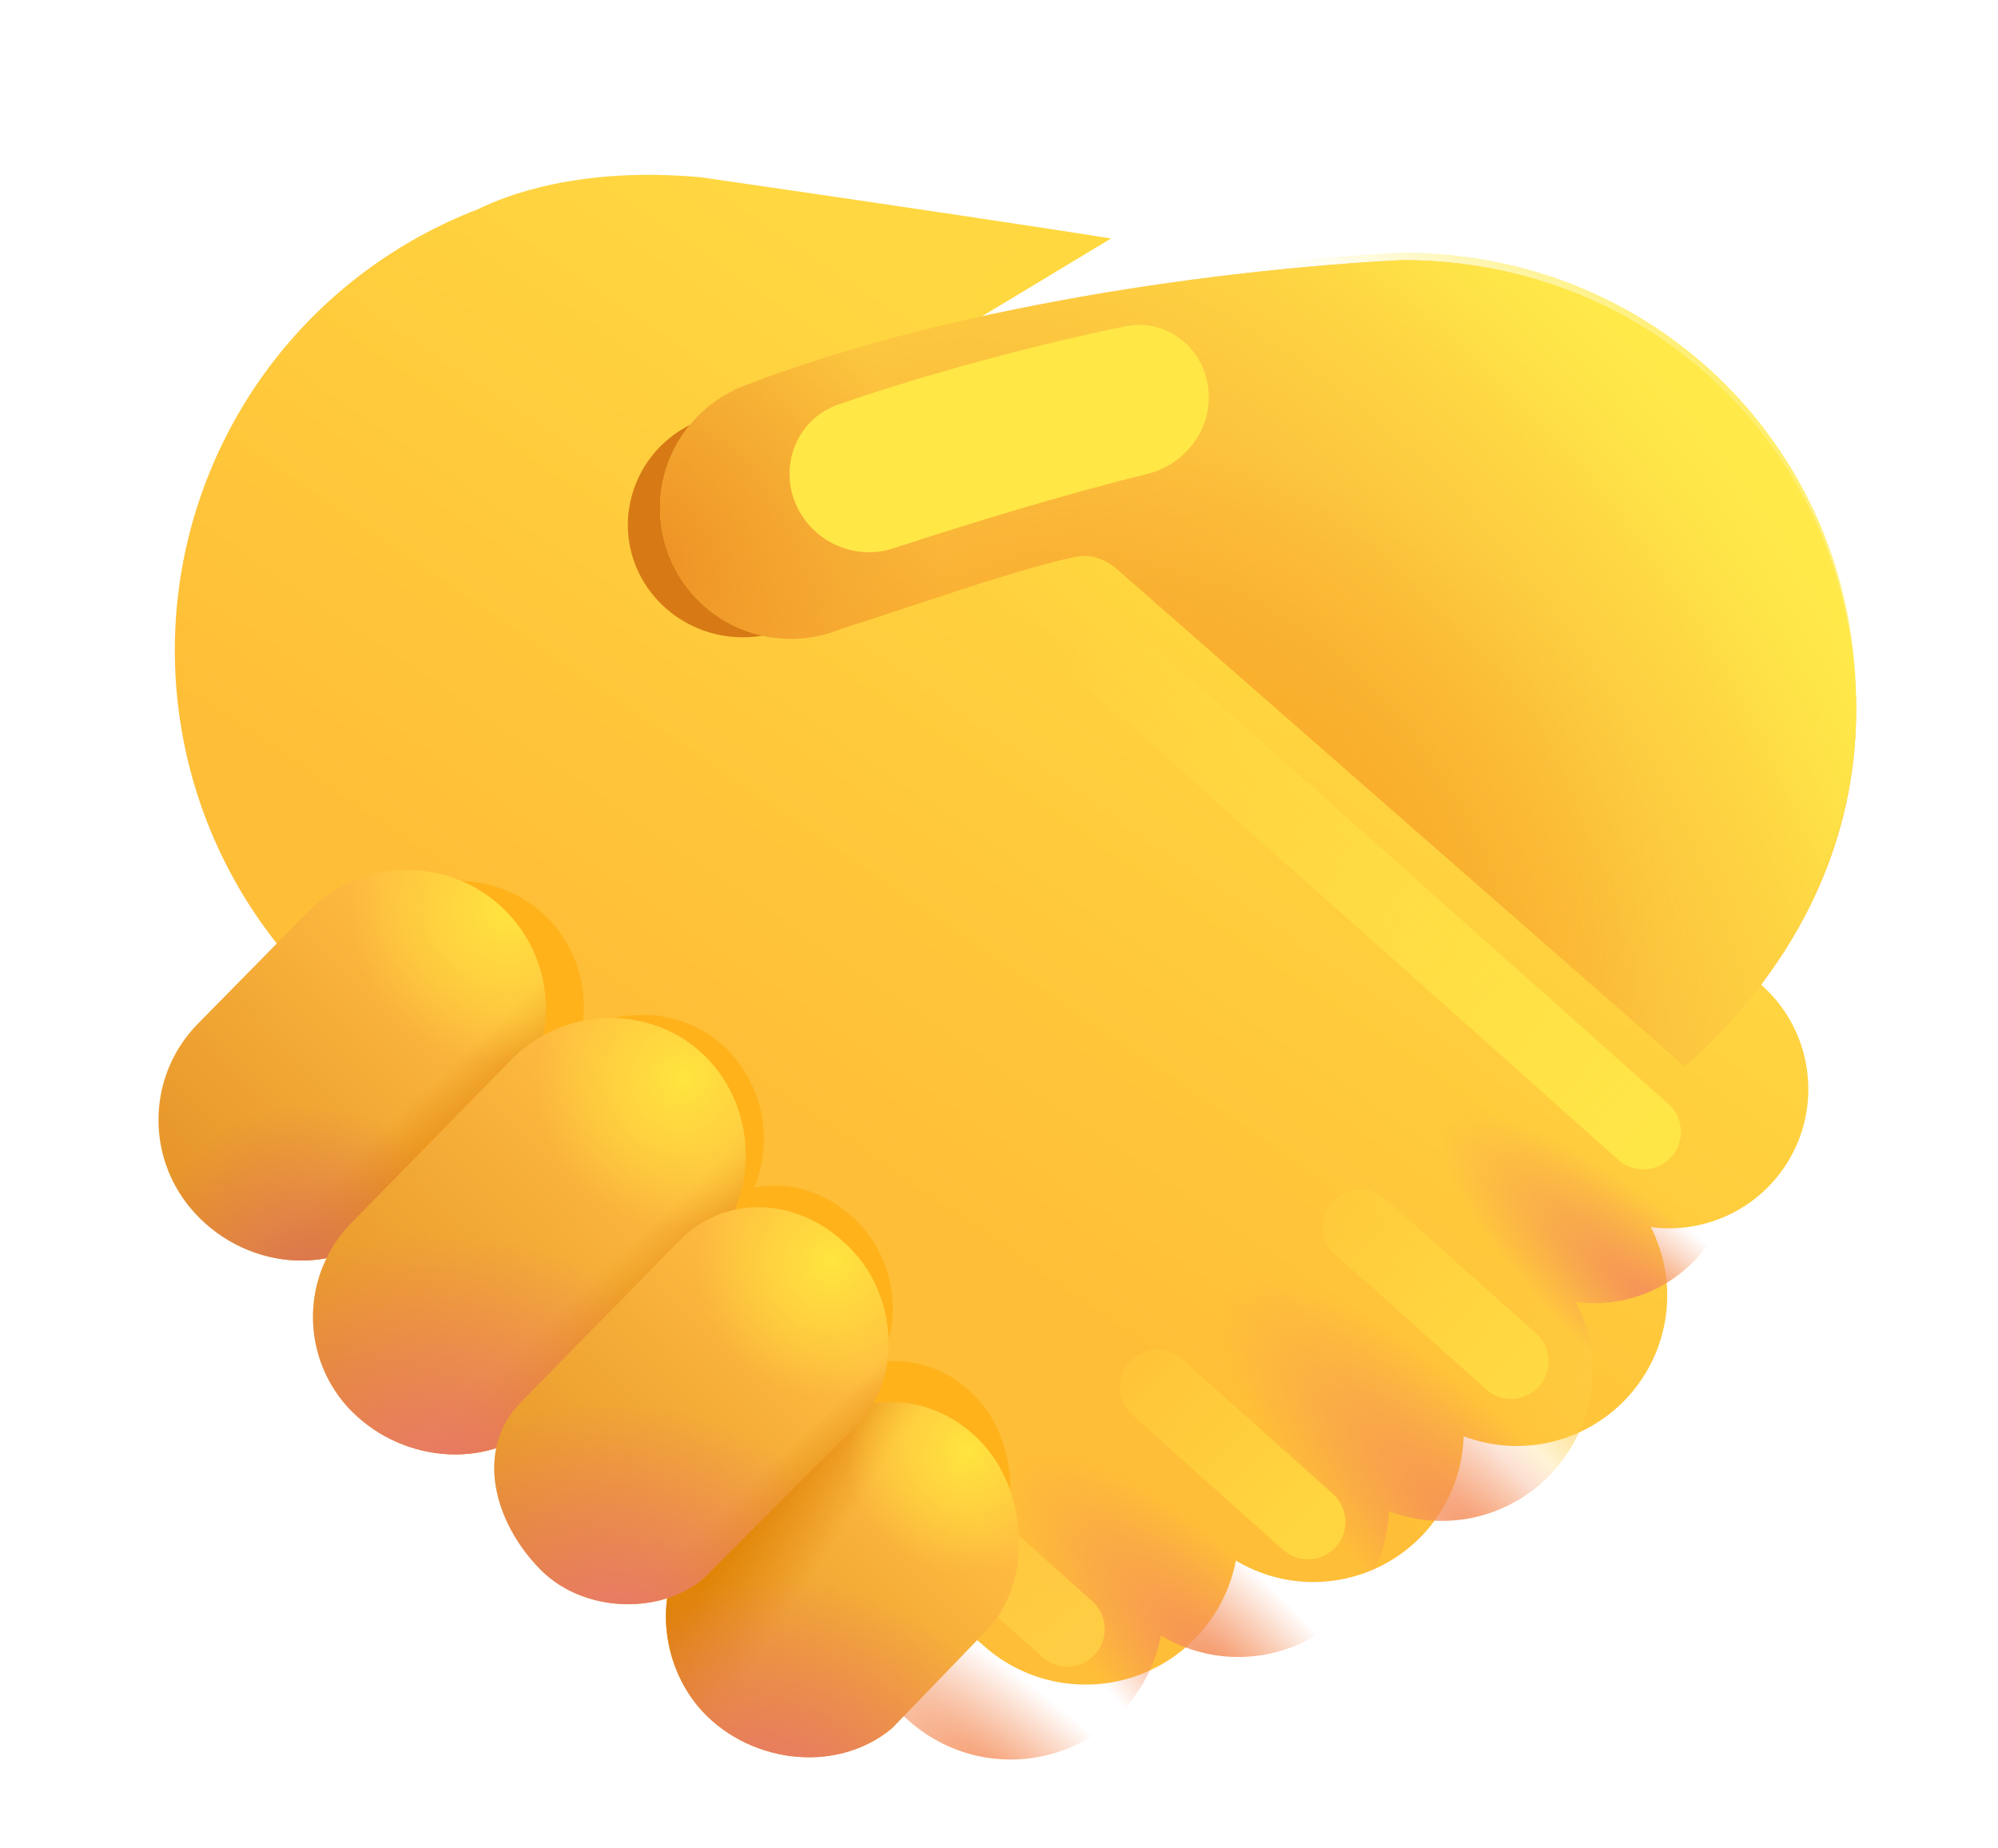 <svg width="40" height="37" viewBox="0 0 40 37" fill="none" xmlns="http://www.w3.org/2000/svg">
<g filter="url(#filter0_d_48_751)">
<path d="M8.066 5.689C8.631 5.411 10.116 4.827 12.54 5.049C16.579 5.634 19.675 6.102 20.742 6.274L18.146 7.839C18.755 8.449 19.278 9.139 19.7 9.889L20.181 9.337L33.752 21.206C34.202 21.6 34.514 22.128 34.64 22.713C34.766 23.298 34.701 23.908 34.454 24.453C34.206 24.997 33.791 25.448 33.267 25.738C32.744 26.028 32.142 26.142 31.549 26.063C31.825 26.605 31.931 27.217 31.853 27.82C31.774 28.422 31.515 28.988 31.11 29.44C30.705 29.893 30.172 30.213 29.582 30.358C28.992 30.503 28.371 30.465 27.802 30.251C27.786 30.775 27.633 31.287 27.358 31.734C27.083 32.181 26.695 32.549 26.235 32.8C25.774 33.051 25.255 33.178 24.731 33.168C24.206 33.157 23.693 33.009 23.242 32.739C23.14 33.268 22.9 33.761 22.547 34.167C22.193 34.574 21.739 34.88 21.23 35.055C20.72 35.23 20.174 35.267 19.645 35.164C19.117 35.061 18.625 34.82 18.219 34.466L7.164 24.828C6.808 24.519 6.528 24.132 6.346 23.697C6.164 23.262 6.085 22.791 6.114 22.321C4.691 21.346 3.562 20.002 2.848 18.432C2.135 16.863 1.864 15.128 2.064 13.416C2.265 11.703 2.931 10.078 3.988 8.716C5.046 7.355 6.457 6.308 8.066 5.689Z" fill="url(#paint0_linear_48_751)"/>
<path d="M8.066 5.689C8.631 5.411 10.116 4.827 12.54 5.049C16.579 5.634 19.675 6.102 20.742 6.274L18.146 7.839C18.755 8.449 19.278 9.139 19.7 9.889L20.181 9.337L33.752 21.206C34.202 21.6 34.514 22.128 34.64 22.713C34.766 23.298 34.701 23.908 34.454 24.453C34.206 24.997 33.791 25.448 33.267 25.738C32.744 26.028 32.142 26.142 31.549 26.063C31.825 26.605 31.931 27.217 31.853 27.82C31.774 28.422 31.515 28.988 31.11 29.44C30.705 29.893 30.172 30.213 29.582 30.358C28.992 30.503 28.371 30.465 27.802 30.251C27.786 30.775 27.633 31.287 27.358 31.734C27.083 32.181 26.695 32.549 26.235 32.8C25.774 33.051 25.255 33.178 24.731 33.168C24.206 33.157 23.693 33.009 23.242 32.739C23.14 33.268 22.9 33.761 22.547 34.167C22.193 34.574 21.739 34.88 21.23 35.055C20.72 35.23 20.174 35.267 19.645 35.164C19.117 35.061 18.625 34.82 18.219 34.466L7.164 24.828C6.808 24.519 6.528 24.132 6.346 23.697C6.164 23.262 6.085 22.791 6.114 22.321C4.691 21.346 3.562 20.002 2.848 18.432C2.135 16.863 1.864 15.128 2.064 13.416C2.265 11.703 2.931 10.078 3.988 8.716C5.046 7.355 6.457 6.308 8.066 5.689Z" fill="url(#paint1_radial_48_751)"/>
</g>
<path d="M8.066 5.689C8.631 5.411 10.116 4.827 12.54 5.049C16.579 5.634 19.675 6.102 20.742 6.274L18.146 7.839C18.755 8.449 19.278 9.139 19.7 9.889L20.181 9.337L33.752 21.206C34.202 21.6 34.514 22.128 34.64 22.713C34.766 23.298 34.701 23.908 34.454 24.453C34.206 24.997 33.791 25.448 33.267 25.738C32.744 26.028 32.142 26.142 31.549 26.063C31.825 26.605 31.931 27.217 31.853 27.82C31.774 28.422 31.515 28.988 31.11 29.44C30.705 29.893 30.172 30.213 29.582 30.358C28.992 30.503 28.371 30.465 27.802 30.251C27.786 30.775 27.633 31.287 27.358 31.734C27.083 32.181 26.695 32.549 26.235 32.8C25.774 33.051 25.255 33.178 24.731 33.168C24.206 33.157 23.693 33.009 23.242 32.739C23.14 33.268 22.9 33.761 22.547 34.167C22.193 34.574 21.739 34.88 21.23 35.055C20.72 35.23 20.174 35.267 19.645 35.164C19.117 35.061 18.625 34.82 18.219 34.466L7.164 24.828C6.808 24.519 6.528 24.132 6.346 23.697C6.164 23.262 6.085 22.791 6.114 22.321C4.691 21.346 3.562 20.002 2.848 18.432C2.135 16.863 1.864 15.128 2.064 13.416C2.265 11.703 2.931 10.078 3.988 8.716C5.046 7.355 6.457 6.308 8.066 5.689Z" fill="url(#paint2_radial_48_751)"/>
<path d="M8.066 5.689C8.631 5.411 10.116 4.827 12.54 5.049C16.579 5.634 19.675 6.102 20.742 6.274L18.146 7.839C18.755 8.449 19.278 9.139 19.7 9.889L20.181 9.337L33.752 21.206C34.202 21.6 34.514 22.128 34.64 22.713C34.766 23.298 34.701 23.908 34.454 24.453C34.206 24.997 33.791 25.448 33.267 25.738C32.744 26.028 32.142 26.142 31.549 26.063C31.825 26.605 31.931 27.217 31.853 27.82C31.774 28.422 31.515 28.988 31.11 29.44C30.705 29.893 30.172 30.213 29.582 30.358C28.992 30.503 28.371 30.465 27.802 30.251C27.786 30.775 27.633 31.287 27.358 31.734C27.083 32.181 26.695 32.549 26.235 32.8C25.774 33.051 25.255 33.178 24.731 33.168C24.206 33.157 23.693 33.009 23.242 32.739C23.14 33.268 22.9 33.761 22.547 34.167C22.193 34.574 21.739 34.88 21.23 35.055C20.72 35.23 20.174 35.267 19.645 35.164C19.117 35.061 18.625 34.82 18.219 34.466L7.164 24.828C6.808 24.519 6.528 24.132 6.346 23.697C6.164 23.262 6.085 22.791 6.114 22.321C4.691 21.346 3.562 20.002 2.848 18.432C2.135 16.863 1.864 15.128 2.064 13.416C2.265 11.703 2.931 10.078 3.988 8.716C5.046 7.355 6.457 6.308 8.066 5.689Z" fill="url(#paint3_radial_48_751)"/>
<path d="M8.066 5.689C8.631 5.411 10.116 4.827 12.54 5.049C16.579 5.634 19.675 6.102 20.742 6.274L18.146 7.839C18.755 8.449 19.278 9.139 19.7 9.889L20.181 9.337L33.752 21.206C34.202 21.6 34.514 22.128 34.64 22.713C34.766 23.298 34.701 23.908 34.454 24.453C34.206 24.997 33.791 25.448 33.267 25.738C32.744 26.028 32.142 26.142 31.549 26.063C31.825 26.605 31.931 27.217 31.853 27.82C31.774 28.422 31.515 28.988 31.11 29.44C30.705 29.893 30.172 30.213 29.582 30.358C28.992 30.503 28.371 30.465 27.802 30.251C27.786 30.775 27.633 31.287 27.358 31.734C27.083 32.181 26.695 32.549 26.235 32.8C25.774 33.051 25.255 33.178 24.731 33.168C24.206 33.157 23.693 33.009 23.242 32.739C23.14 33.268 22.9 33.761 22.547 34.167C22.193 34.574 21.739 34.88 21.23 35.055C20.72 35.23 20.174 35.267 19.645 35.164C19.117 35.061 18.625 34.82 18.219 34.466L7.164 24.828C6.808 24.519 6.528 24.132 6.346 23.697C6.164 23.262 6.085 22.791 6.114 22.321C4.691 21.346 3.562 20.002 2.848 18.432C2.135 16.863 1.864 15.128 2.064 13.416C2.265 11.703 2.931 10.078 3.988 8.716C5.046 7.355 6.457 6.308 8.066 5.689Z" fill="url(#paint4_radial_48_751)"/>
<path d="M8.066 5.689C8.631 5.411 10.116 4.827 12.54 5.049C16.579 5.634 19.675 6.102 20.742 6.274L18.146 7.839C18.755 8.449 19.278 9.139 19.7 9.889L20.181 9.337L33.752 21.206C34.202 21.6 34.514 22.128 34.64 22.713C34.766 23.298 34.701 23.908 34.454 24.453C34.206 24.997 33.791 25.448 33.267 25.738C32.744 26.028 32.142 26.142 31.549 26.063C31.825 26.605 31.931 27.217 31.853 27.82C31.774 28.422 31.515 28.988 31.11 29.44C30.705 29.893 30.172 30.213 29.582 30.358C28.992 30.503 28.371 30.465 27.802 30.251C27.786 30.775 27.633 31.287 27.358 31.734C27.083 32.181 26.695 32.549 26.235 32.8C25.774 33.051 25.255 33.178 24.731 33.168C24.206 33.157 23.693 33.009 23.242 32.739C23.14 33.268 22.9 33.761 22.547 34.167C22.193 34.574 21.739 34.88 21.23 35.055C20.72 35.23 20.174 35.267 19.645 35.164C19.117 35.061 18.625 34.82 18.219 34.466L7.164 24.828C6.808 24.519 6.528 24.132 6.346 23.697C6.164 23.262 6.085 22.791 6.114 22.321C4.691 21.346 3.562 20.002 2.848 18.432C2.135 16.863 1.864 15.128 2.064 13.416C2.265 11.703 2.931 10.078 3.988 8.716C5.046 7.355 6.457 6.308 8.066 5.689Z" fill="url(#paint5_radial_48_751)"/>
<path d="M8.066 5.689C8.631 5.411 10.116 4.827 12.54 5.049C16.579 5.634 19.675 6.102 20.742 6.274L18.146 7.839C18.755 8.449 19.278 9.139 19.7 9.889L20.181 9.337L33.752 21.206C34.202 21.6 34.514 22.128 34.64 22.713C34.766 23.298 34.701 23.908 34.454 24.453C34.206 24.997 33.791 25.448 33.267 25.738C32.744 26.028 32.142 26.142 31.549 26.063C31.825 26.605 31.931 27.217 31.853 27.82C31.774 28.422 31.515 28.988 31.11 29.44C30.705 29.893 30.172 30.213 29.582 30.358C28.992 30.503 28.371 30.465 27.802 30.251C27.786 30.775 27.633 31.287 27.358 31.734C27.083 32.181 26.695 32.549 26.235 32.8C25.774 33.051 25.255 33.178 24.731 33.168C24.206 33.157 23.693 33.009 23.242 32.739C23.14 33.268 22.9 33.761 22.547 34.167C22.193 34.574 21.739 34.88 21.23 35.055C20.72 35.23 20.174 35.267 19.645 35.164C19.117 35.061 18.625 34.82 18.219 34.466L7.164 24.828C6.808 24.519 6.528 24.132 6.346 23.697C6.164 23.262 6.085 22.791 6.114 22.321C4.691 21.346 3.562 20.002 2.848 18.432C2.135 16.863 1.864 15.128 2.064 13.416C2.265 11.703 2.931 10.078 3.988 8.716C5.046 7.355 6.457 6.308 8.066 5.689Z" fill="url(#paint6_radial_48_751)"/>
<g filter="url(#filter1_f_48_751)">
<path fill-rule="evenodd" clip-rule="evenodd" d="M5.401 20.417C4.97 20.855 4.717 21.438 4.691 22.052C4.665 22.666 4.868 23.268 5.261 23.741C5.554 24.097 5.936 24.369 6.368 24.529C6.8 24.689 7.267 24.731 7.721 24.651C7.501 25.105 7.428 25.616 7.512 26.113C7.596 26.611 7.833 27.07 8.19 27.426C8.88 28.113 9.911 28.362 10.785 28.082C10.635 28.827 10.989 29.673 11.594 30.28C12.191 30.876 13.129 31.027 13.874 30.79C13.78 31.467 13.982 32.202 14.431 32.741C15.269 33.748 16.898 34 17.931 33.136L19.61 31.402C20.465 30.563 20.398 28.95 19.61 28.047C19.076 27.433 18.317 27.162 17.598 27.266C18.084 26.417 17.891 25.281 17.285 24.587C16.672 23.887 15.838 23.616 15.098 23.775C15.291 23.31 15.343 22.798 15.246 22.304C15.149 21.811 14.908 21.356 14.553 21C13.769 20.231 12.568 20.117 11.64 20.625C11.744 20.097 11.675 19.549 11.444 19.063C11.213 18.578 10.831 18.179 10.355 17.928C9.879 17.676 9.335 17.585 8.803 17.667C8.271 17.749 7.78 18 7.403 18.383L5.401 20.417Z" fill="#FFB21A"/>
</g>
<g filter="url(#filter2_f_48_751)">
<path d="M18.352 29.916L21.367 32.611" stroke="url(#paint7_linear_48_751)" stroke-width="1.5" stroke-linecap="round"/>
</g>
<g filter="url(#filter3_f_48_751)">
<path d="M16.059 7.748C15.317 7.956 14.585 8.198 13.866 8.473L13.869 8.48C13.482 8.659 13.155 8.945 12.925 9.303C12.695 9.662 12.571 10.079 12.569 10.505C12.569 11.749 13.602 12.757 14.876 12.757C15.186 12.757 15.482 12.697 15.752 12.588C15.971 12.521 16.203 12.447 16.444 12.371H16.448L17.093 12.163C21.465 10.756 19.293 10.261 16.059 7.748Z" fill="#D77A15"/>
</g>
<g filter="url(#filter4_f_48_751)">
<path d="M22.199 13.127L32.901 22.658" stroke="url(#paint8_linear_48_751)" stroke-width="1.5" stroke-linecap="round"/>
</g>
<g filter="url(#filter5_f_48_751)">
<path d="M27.236 24.556L30.253 27.251" stroke="url(#paint9_linear_48_751)" stroke-width="1.5" stroke-linecap="round"/>
</g>
<g filter="url(#filter6_f_48_751)">
<path d="M23.17 27.767L26.185 30.463" stroke="url(#paint10_linear_48_751)" stroke-width="1.5" stroke-linecap="round"/>
</g>
<path d="M3.808 24.176C3.372 23.652 3.146 22.984 3.175 22.303C3.203 21.622 3.484 20.976 3.963 20.491L6.181 18.237C6.439 17.977 6.745 17.77 7.082 17.629C7.42 17.488 7.782 17.415 8.147 17.414C8.513 17.413 8.876 17.485 9.214 17.625C9.552 17.765 9.859 17.97 10.117 18.229C10.376 18.488 10.58 18.795 10.72 19.133C10.859 19.471 10.93 19.834 10.928 20.2C10.927 20.565 10.853 20.927 10.712 21.265C10.57 21.602 10.363 21.907 10.102 22.165L7.851 24.497C6.704 25.622 4.835 25.411 3.808 24.176Z" fill="url(#paint11_linear_48_751)"/>
<path d="M3.808 24.176C3.372 23.652 3.146 22.984 3.175 22.303C3.203 21.622 3.484 20.976 3.963 20.491L6.181 18.237C6.439 17.977 6.745 17.77 7.082 17.629C7.42 17.488 7.782 17.415 8.147 17.414C8.513 17.413 8.876 17.485 9.214 17.625C9.552 17.765 9.859 17.97 10.117 18.229C10.376 18.488 10.58 18.795 10.72 19.133C10.859 19.471 10.93 19.834 10.928 20.2C10.927 20.565 10.853 20.927 10.712 21.265C10.57 21.602 10.363 21.907 10.102 22.165L7.851 24.497C6.704 25.622 4.835 25.411 3.808 24.176Z" fill="url(#paint12_linear_48_751)"/>
<path d="M3.808 24.176C3.372 23.652 3.146 22.984 3.175 22.303C3.203 21.622 3.484 20.976 3.963 20.491L6.181 18.237C6.439 17.977 6.745 17.77 7.082 17.629C7.42 17.488 7.782 17.415 8.147 17.414C8.513 17.413 8.876 17.485 9.214 17.625C9.552 17.765 9.859 17.97 10.117 18.229C10.376 18.488 10.58 18.795 10.72 19.133C10.859 19.471 10.93 19.834 10.928 20.2C10.927 20.565 10.853 20.927 10.712 21.265C10.57 21.602 10.363 21.907 10.102 22.165L7.851 24.497C6.704 25.622 4.835 25.411 3.808 24.176Z" fill="url(#paint13_radial_48_751)"/>
<path d="M3.808 24.176C3.372 23.652 3.146 22.984 3.175 22.303C3.203 21.622 3.484 20.976 3.963 20.491L6.181 18.237C6.439 17.977 6.745 17.77 7.082 17.629C7.42 17.488 7.782 17.415 8.147 17.414C8.513 17.413 8.876 17.485 9.214 17.625C9.552 17.765 9.859 17.97 10.117 18.229C10.376 18.488 10.58 18.795 10.72 19.133C10.859 19.471 10.93 19.834 10.928 20.2C10.927 20.565 10.853 20.927 10.712 21.265C10.57 21.602 10.363 21.907 10.102 22.165L7.851 24.497C6.704 25.622 4.835 25.411 3.808 24.176Z" fill="url(#paint14_radial_48_751)"/>
<path d="M7.055 28.265C6.553 27.764 6.269 27.086 6.265 26.377C6.261 25.669 6.537 24.987 7.033 24.481L10.242 21.206C11.287 20.14 13.044 20.092 14.11 21.137C15.179 22.187 15.213 23.986 14.156 25.05L10.924 28.383C9.876 29.437 8.106 29.311 7.054 28.262L7.055 28.265Z" fill="url(#paint15_linear_48_751)"/>
<path d="M7.055 28.265C6.553 27.764 6.269 27.086 6.265 26.377C6.261 25.669 6.537 24.987 7.033 24.481L10.242 21.206C11.287 20.14 13.044 20.092 14.11 21.137C15.179 22.187 15.213 23.986 14.156 25.05L10.924 28.383C9.876 29.437 8.106 29.311 7.054 28.262L7.055 28.265Z" fill="url(#paint16_linear_48_751)"/>
<path d="M7.055 28.265C6.553 27.764 6.269 27.086 6.265 26.377C6.261 25.669 6.537 24.987 7.033 24.481L10.242 21.206C11.287 20.14 13.044 20.092 14.11 21.137C15.179 22.187 15.213 23.986 14.156 25.05L10.924 28.383C9.876 29.437 8.106 29.311 7.054 28.262L7.055 28.265Z" fill="url(#paint17_radial_48_751)"/>
<path d="M7.055 28.265C6.553 27.764 6.269 27.086 6.265 26.377C6.261 25.669 6.537 24.987 7.033 24.481L10.242 21.206C11.287 20.14 13.044 20.092 14.11 21.137C15.179 22.187 15.213 23.986 14.156 25.05L10.924 28.383C9.876 29.437 8.106 29.311 7.054 28.262L7.055 28.265Z" fill="url(#paint18_radial_48_751)"/>
<path d="M13.974 34.156C13.158 33.175 13.079 31.608 13.974 30.698L16.121 28.786C17.146 27.745 18.759 27.848 19.718 28.951C20.59 29.951 20.665 31.741 19.718 32.671L17.858 34.596C16.71 35.552 14.904 35.273 13.974 34.156Z" fill="url(#paint19_linear_48_751)"/>
<path d="M13.974 34.156C13.158 33.175 13.079 31.608 13.974 30.698L16.121 28.786C17.146 27.745 18.759 27.848 19.718 28.951C20.59 29.951 20.665 31.741 19.718 32.671L17.858 34.596C16.71 35.552 14.904 35.273 13.974 34.156Z" fill="url(#paint20_linear_48_751)"/>
<path d="M13.974 34.156C13.158 33.175 13.079 31.608 13.974 30.698L16.121 28.786C17.146 27.745 18.759 27.848 19.718 28.951C20.59 29.951 20.665 31.741 19.718 32.671L17.858 34.596C16.71 35.552 14.904 35.273 13.974 34.156Z" fill="url(#paint21_radial_48_751)"/>
<path d="M13.974 34.156C13.158 33.175 13.079 31.608 13.974 30.698L16.121 28.786C17.146 27.745 18.759 27.848 19.718 28.951C20.59 29.951 20.665 31.741 19.718 32.671L17.858 34.596C16.71 35.552 14.904 35.273 13.974 34.156Z" fill="url(#paint22_radial_48_751)"/>
<path d="M10.829 31.427C9.883 30.481 9.491 29.005 10.436 28.06L13.633 24.805C14.579 23.86 16.13 23.96 17.14 25.115C17.927 26.016 18.085 27.593 17.14 28.54L14.252 31.427C13.488 32.307 11.774 32.372 10.828 31.427H10.829Z" fill="url(#paint23_linear_48_751)"/>
<path d="M10.829 31.427C9.883 30.481 9.491 29.005 10.436 28.06L13.633 24.805C14.579 23.86 16.13 23.96 17.14 25.115C17.927 26.016 18.085 27.593 17.14 28.54L14.252 31.427C13.488 32.307 11.774 32.372 10.828 31.427H10.829Z" fill="url(#paint24_linear_48_751)"/>
<path d="M10.829 31.427C9.883 30.481 9.491 29.005 10.436 28.06L13.633 24.805C14.579 23.86 16.13 23.96 17.14 25.115C17.927 26.016 18.085 27.593 17.14 28.54L14.252 31.427C13.488 32.307 11.774 32.372 10.828 31.427H10.829Z" fill="url(#paint25_radial_48_751)"/>
<path d="M10.829 31.427C9.883 30.481 9.491 29.005 10.436 28.06L13.633 24.805C14.579 23.86 16.13 23.96 17.14 25.115C17.927 26.016 18.085 27.593 17.14 28.54L14.252 31.427C13.488 32.307 11.774 32.372 10.828 31.427H10.829Z" fill="url(#paint26_radial_48_751)"/>
<g filter="url(#filter7_d_48_751)">
<path d="M14.707 7.647L14.711 7.654C14.093 7.948 13.614 8.472 13.377 9.113C13.14 9.755 13.164 10.464 13.444 11.089C13.723 11.714 14.236 12.204 14.872 12.456C15.508 12.707 16.218 12.7 16.849 12.434L17.634 12.181L17.637 12.179C18.83 11.793 20.586 11.184 21.544 10.994C21.841 10.934 22.134 11.044 22.363 11.244L33.729 21.196C35.786 19.388 37.16 16.927 37.16 14.073C37.16 9.093 33.218 5.057 28.074 5.057C24.546 5.232 18.945 5.968 14.707 7.647Z" fill="#FBB439"/>
<path d="M14.707 7.647L14.711 7.654C14.093 7.948 13.614 8.472 13.377 9.113C13.14 9.755 13.164 10.464 13.444 11.089C13.723 11.714 14.236 12.204 14.872 12.456C15.508 12.707 16.218 12.7 16.849 12.434L17.634 12.181L17.637 12.179C18.83 11.793 20.586 11.184 21.544 10.994C21.841 10.934 22.134 11.044 22.363 11.244L33.729 21.196C35.786 19.388 37.16 16.927 37.16 14.073C37.16 9.093 33.218 5.057 28.074 5.057C24.546 5.232 18.945 5.968 14.707 7.647Z" fill="url(#paint27_radial_48_751)"/>
<path d="M14.707 7.647L14.711 7.654C14.093 7.948 13.614 8.472 13.377 9.113C13.14 9.755 13.164 10.464 13.444 11.089C13.723 11.714 14.236 12.204 14.872 12.456C15.508 12.707 16.218 12.7 16.849 12.434L17.634 12.181L17.637 12.179C18.83 11.793 20.586 11.184 21.544 10.994C21.841 10.934 22.134 11.044 22.363 11.244L33.729 21.196C35.786 19.388 37.16 16.927 37.16 14.073C37.16 9.093 33.218 5.057 28.074 5.057C24.546 5.232 18.945 5.968 14.707 7.647Z" fill="url(#paint28_radial_48_751)"/>
<path d="M14.707 7.647L14.711 7.654C14.093 7.948 13.614 8.472 13.377 9.113C13.14 9.755 13.164 10.464 13.444 11.089C13.723 11.714 14.236 12.204 14.872 12.456C15.508 12.707 16.218 12.7 16.849 12.434L17.634 12.181L17.637 12.179C18.83 11.793 20.586 11.184 21.544 10.994C21.841 10.934 22.134 11.044 22.363 11.244L33.729 21.196C35.786 19.388 37.16 16.927 37.16 14.073C37.16 9.093 33.218 5.057 28.074 5.057C24.546 5.232 18.945 5.968 14.707 7.647Z" fill="url(#paint29_radial_48_751)"/>
</g>
<path d="M14.707 7.647L14.711 7.654C14.093 7.948 13.614 8.472 13.377 9.113C13.14 9.755 13.164 10.464 13.444 11.089C13.723 11.714 14.236 12.204 14.872 12.456C15.508 12.707 16.218 12.7 16.849 12.434L17.634 12.181L17.637 12.179C18.83 11.793 20.586 11.184 21.544 10.994C21.841 10.934 22.134 11.044 22.363 11.244L33.729 21.196C35.786 19.388 37.16 16.927 37.16 14.073C37.16 9.093 33.218 5.057 28.074 5.057C24.546 5.232 18.945 5.968 14.707 7.647Z" fill="url(#paint30_radial_48_751)"/>
<g filter="url(#filter8_f_48_751)">
<path d="M22.969 9.487C21.337 9.887 19.351 10.495 17.9 10.972C17.697 11.04 17.483 11.066 17.27 11.049C17.057 11.032 16.849 10.972 16.66 10.873C16.47 10.774 16.302 10.639 16.166 10.474C16.03 10.309 15.928 10.118 15.867 9.913C15.65 9.16 16.032 8.361 16.774 8.101C18.636 7.451 20.906 6.862 22.531 6.531C23.31 6.372 24.038 6.903 24.177 7.686C24.324 8.505 23.776 9.29 22.969 9.486V9.487Z" fill="#FFE746"/>
</g>
<defs>
<filter id="filter0_d_48_751" x="0.5" y="0.5" width="38.703" height="36.221" filterUnits="userSpaceOnUse" color-interpolation-filters="sRGB">
<feFlood flood-opacity="0" result="BackgroundImageFix"/>
<feColorMatrix in="SourceAlpha" type="matrix" values="0 0 0 0 0 0 0 0 0 0 0 0 0 0 0 0 0 0 127 0" result="hardAlpha"/>
<feOffset dx="1.5" dy="-1.5"/>
<feGaussianBlur stdDeviation="1.5"/>
<feComposite in2="hardAlpha" operator="out"/>
<feColorMatrix type="matrix" values="0 0 0 0 0.945 0 0 0 0 0.616 0 0 0 0 0.157 0 0 0 1 0"/>
<feBlend mode="normal" in2="BackgroundImageFix" result="effect1_dropShadow_48_751"/>
<feBlend mode="normal" in="SourceGraphic" in2="effect1_dropShadow_48_751" result="shape"/>
</filter>
<filter id="filter1_f_48_751" x="3.939" y="16.887" width="17.038" height="17.523" filterUnits="userSpaceOnUse" color-interpolation-filters="sRGB">
<feFlood flood-opacity="0" result="BackgroundImageFix"/>
<feBlend mode="normal" in="SourceGraphic" in2="BackgroundImageFix" result="shape"/>
<feGaussianBlur stdDeviation="0.375" result="effect1_foregroundBlur_48_751"/>
</filter>
<filter id="filter2_f_48_751" x="16.102" y="27.666" width="7.515" height="7.195" filterUnits="userSpaceOnUse" color-interpolation-filters="sRGB">
<feFlood flood-opacity="0" result="BackgroundImageFix"/>
<feBlend mode="normal" in="SourceGraphic" in2="BackgroundImageFix" result="shape"/>
<feGaussianBlur stdDeviation="0.75" result="effect1_foregroundBlur_48_751"/>
</filter>
<filter id="filter3_f_48_751" x="11.709" y="6.888" width="8.7" height="6.729" filterUnits="userSpaceOnUse" color-interpolation-filters="sRGB">
<feFlood flood-opacity="0" result="BackgroundImageFix"/>
<feBlend mode="normal" in="SourceGraphic" in2="BackgroundImageFix" result="shape"/>
<feGaussianBlur stdDeviation="0.43" result="effect1_foregroundBlur_48_751"/>
</filter>
<filter id="filter4_f_48_751" x="19.949" y="10.877" width="15.203" height="14.031" filterUnits="userSpaceOnUse" color-interpolation-filters="sRGB">
<feFlood flood-opacity="0" result="BackgroundImageFix"/>
<feBlend mode="normal" in="SourceGraphic" in2="BackgroundImageFix" result="shape"/>
<feGaussianBlur stdDeviation="0.75" result="effect1_foregroundBlur_48_751"/>
</filter>
<filter id="filter5_f_48_751" x="24.986" y="22.306" width="7.516" height="7.195" filterUnits="userSpaceOnUse" color-interpolation-filters="sRGB">
<feFlood flood-opacity="0" result="BackgroundImageFix"/>
<feBlend mode="normal" in="SourceGraphic" in2="BackgroundImageFix" result="shape"/>
<feGaussianBlur stdDeviation="0.75" result="effect1_foregroundBlur_48_751"/>
</filter>
<filter id="filter6_f_48_751" x="20.92" y="25.517" width="7.515" height="7.196" filterUnits="userSpaceOnUse" color-interpolation-filters="sRGB">
<feFlood flood-opacity="0" result="BackgroundImageFix"/>
<feBlend mode="normal" in="SourceGraphic" in2="BackgroundImageFix" result="shape"/>
<feGaussianBlur stdDeviation="0.75" result="effect1_foregroundBlur_48_751"/>
</filter>
<filter id="filter7_d_48_751" x="12.216" y="4.207" width="25.945" height="18.139" filterUnits="userSpaceOnUse" color-interpolation-filters="sRGB">
<feFlood flood-opacity="0" result="BackgroundImageFix"/>
<feColorMatrix in="SourceAlpha" type="matrix" values="0 0 0 0 0 0 0 0 0 0 0 0 0 0 0 0 0 0 127 0" result="hardAlpha"/>
<feOffset dy="0.15"/>
<feGaussianBlur stdDeviation="0.5"/>
<feComposite in2="hardAlpha" operator="out"/>
<feColorMatrix type="matrix" values="0 0 0 0 0.918 0 0 0 0 0.616 0 0 0 0 0.137 0 0 0 1 0"/>
<feBlend mode="normal" in2="BackgroundImageFix" result="effect1_dropShadow_48_751"/>
<feBlend mode="normal" in="SourceGraphic" in2="effect1_dropShadow_48_751" result="shape"/>
</filter>
<filter id="filter8_f_48_751" x="13.807" y="4.503" width="12.394" height="8.551" filterUnits="userSpaceOnUse" color-interpolation-filters="sRGB">
<feFlood flood-opacity="0" result="BackgroundImageFix"/>
<feBlend mode="normal" in="SourceGraphic" in2="BackgroundImageFix" result="shape"/>
<feGaussianBlur stdDeviation="1" result="effect1_foregroundBlur_48_751"/>
</filter>
<linearGradient id="paint0_linear_48_751" x1="27.784" y1="15.142" x2="19.425" y2="27.407" gradientUnits="userSpaceOnUse">
<stop stop-color="#FFD741"/>
<stop offset="1" stop-color="#FFBE37"/>
</linearGradient>
<radialGradient id="paint1_radial_48_751" cx="0" cy="0" r="1" gradientUnits="userSpaceOnUse" gradientTransform="translate(24.503 10.69) rotate(122.645) scale(5.938 8.257)">
<stop stop-color="#FFDC38"/>
<stop offset="1" stop-color="#FFDC38" stop-opacity="0"/>
</radialGradient>
<radialGradient id="paint2_radial_48_751" cx="0" cy="0" r="1" gradientUnits="userSpaceOnUse" gradientTransform="translate(32.549 27.798) rotate(-136.375) scale(3.454 2.756)">
<stop stop-color="#FFCB41"/>
<stop offset="1" stop-color="#FFCB41" stop-opacity="0"/>
</radialGradient>
<radialGradient id="paint3_radial_48_751" cx="0" cy="0" r="1" gradientUnits="userSpaceOnUse" gradientTransform="translate(33.37 26.314) rotate(-138.778) scale(5.868 1.603)">
<stop stop-color="#F48E5A"/>
<stop offset="1" stop-color="#F48E5A" stop-opacity="0"/>
</radialGradient>
<radialGradient id="paint4_radial_48_751" cx="0" cy="0" r="1" gradientUnits="userSpaceOnUse" gradientTransform="translate(30.128 31.392) rotate(-134.193) scale(7.845 2.143)">
<stop stop-color="#F48E5A"/>
<stop offset="1" stop-color="#F48E5A" stop-opacity="0"/>
</radialGradient>
<radialGradient id="paint5_radial_48_751" cx="0" cy="0" r="1" gradientUnits="userSpaceOnUse" gradientTransform="translate(24.659 33.697) rotate(-133.968) scale(6.133 1.945)">
<stop stop-color="#F48E5A"/>
<stop offset="1" stop-color="#F48E5A" stop-opacity="0"/>
</radialGradient>
<radialGradient id="paint6_radial_48_751" cx="0" cy="0" r="1" gradientUnits="userSpaceOnUse" gradientTransform="translate(20.401 36.157) rotate(-139.295) scale(7.008 2.054)">
<stop stop-color="#F48E5A"/>
<stop offset="1" stop-color="#F48E5A" stop-opacity="0"/>
</radialGradient>
<linearGradient id="paint7_linear_48_751" x1="21.367" y1="32.611" x2="16.83" y2="28.158" gradientUnits="userSpaceOnUse">
<stop stop-color="#FFCD43"/>
<stop offset="1" stop-color="#FFCD43" stop-opacity="0"/>
</linearGradient>
<linearGradient id="paint8_linear_48_751" x1="32.901" y1="22.658" x2="21.573" y2="12.815" gradientUnits="userSpaceOnUse">
<stop stop-color="#FFE647"/>
<stop offset="1" stop-color="#FFE647" stop-opacity="0"/>
</linearGradient>
<linearGradient id="paint9_linear_48_751" x1="30.253" y1="27.251" x2="25.714" y2="22.798" gradientUnits="userSpaceOnUse">
<stop stop-color="#FFD941"/>
<stop offset="1" stop-color="#FFD941" stop-opacity="0"/>
</linearGradient>
<linearGradient id="paint10_linear_48_751" x1="26.185" y1="30.463" x2="21.646" y2="26.01" gradientUnits="userSpaceOnUse">
<stop stop-color="#FFD63F"/>
<stop offset="1" stop-color="#FFD63F" stop-opacity="0"/>
</linearGradient>
<linearGradient id="paint11_linear_48_751" x1="9.151" y1="19.048" x2="3.721" y2="24.282" gradientUnits="userSpaceOnUse">
<stop stop-color="#FFBC41"/>
<stop offset="1" stop-color="#E69429"/>
</linearGradient>
<linearGradient id="paint12_linear_48_751" x1="8.663" y1="24.068" x2="7.453" y2="22.778" gradientUnits="userSpaceOnUse">
<stop stop-color="#E08407"/>
<stop offset="1" stop-color="#E08407" stop-opacity="0"/>
</linearGradient>
<radialGradient id="paint13_radial_48_751" cx="0" cy="0" r="1" gradientUnits="userSpaceOnUse" gradientTransform="translate(6.144 26.118) rotate(-88.877) scale(3.985 3.604)">
<stop stop-color="#DA725B"/>
<stop offset="1" stop-color="#DA725B" stop-opacity="0"/>
</radialGradient>
<radialGradient id="paint14_radial_48_751" cx="0" cy="0" r="1" gradientUnits="userSpaceOnUse" gradientTransform="translate(10.185 18.149) rotate(136.229) scale(3.219 3.113)">
<stop stop-color="#FFE43E"/>
<stop offset="1" stop-color="#FFE43E" stop-opacity="0"/>
</radialGradient>
<linearGradient id="paint15_linear_48_751" x1="12.94" y1="22.208" x2="6.878" y2="28.053" gradientUnits="userSpaceOnUse">
<stop stop-color="#FFBC41"/>
<stop offset="1" stop-color="#E69429"/>
</linearGradient>
<linearGradient id="paint16_linear_48_751" x1="12.395" y1="27.815" x2="11.043" y2="26.375" gradientUnits="userSpaceOnUse">
<stop stop-color="#E08407"/>
<stop offset="1" stop-color="#E08407" stop-opacity="0"/>
</linearGradient>
<radialGradient id="paint17_radial_48_751" cx="0" cy="0" r="1" gradientUnits="userSpaceOnUse" gradientTransform="translate(8.995 29.907) rotate(-83.094) scale(5.198 6.143)">
<stop stop-color="#E8766E"/>
<stop offset="1" stop-color="#E8766E" stop-opacity="0"/>
</radialGradient>
<radialGradient id="paint18_radial_48_751" cx="0" cy="0" r="1" gradientUnits="userSpaceOnUse" gradientTransform="translate(13.683 21.588) rotate(136.026) scale(3.031 2.932)">
<stop stop-color="#FFE43E"/>
<stop offset="1" stop-color="#FFE43E" stop-opacity="0"/>
</radialGradient>
<linearGradient id="paint19_linear_48_751" x1="18.777" y1="29.552" x2="13.839" y2="34.318" gradientUnits="userSpaceOnUse">
<stop stop-color="#FFBC41"/>
<stop offset="1" stop-color="#E69429"/>
</linearGradient>
<linearGradient id="paint20_linear_48_751" x1="14.62" y1="30.26" x2="16.376" y2="31.395" gradientUnits="userSpaceOnUse">
<stop offset="0.156" stop-color="#E08407"/>
<stop offset="1" stop-color="#E08407" stop-opacity="0"/>
</linearGradient>
<radialGradient id="paint21_radial_48_751" cx="0" cy="0" r="1" gradientUnits="userSpaceOnUse" gradientTransform="translate(15.519 36.157) rotate(-84.104) scale(4.563 5.4)">
<stop stop-color="#E8766E"/>
<stop offset="1" stop-color="#E8766E" stop-opacity="0"/>
</radialGradient>
<radialGradient id="paint22_radial_48_751" cx="0" cy="0" r="1" gradientUnits="userSpaceOnUse" gradientTransform="translate(19.383 29.046) rotate(136.071) scale(2.471 2.389)">
<stop stop-color="#FFE43E"/>
<stop offset="1" stop-color="#FFE43E" stop-opacity="0"/>
</radialGradient>
<linearGradient id="paint23_linear_48_751" x1="15.977" y1="25.83" x2="10.461" y2="31.156" gradientUnits="userSpaceOnUse">
<stop stop-color="#FFBC41"/>
<stop offset="1" stop-color="#E69429"/>
</linearGradient>
<linearGradient id="paint24_linear_48_751" x1="15.831" y1="31.236" x2="14.68" y2="30.003" gradientUnits="userSpaceOnUse">
<stop stop-color="#E08407"/>
<stop offset="1" stop-color="#E08407" stop-opacity="0"/>
</linearGradient>
<radialGradient id="paint25_radial_48_751" cx="0" cy="0" r="1" gradientUnits="userSpaceOnUse" gradientTransform="translate(12.383 32.833) rotate(-83.082) scale(4.729 5.598)">
<stop stop-color="#E8766E"/>
<stop offset="1" stop-color="#E8766E" stop-opacity="0"/>
</radialGradient>
<radialGradient id="paint26_radial_48_751" cx="0" cy="0" r="1" gradientUnits="userSpaceOnUse" gradientTransform="translate(16.653 25.265) rotate(136.08) scale(2.76 2.669)">
<stop stop-color="#FFE43E"/>
<stop offset="1" stop-color="#FFE43E" stop-opacity="0"/>
</radialGradient>
<radialGradient id="paint27_radial_48_751" cx="0" cy="0" r="1" gradientUnits="userSpaceOnUse" gradientTransform="translate(23.521 18.969) rotate(-33.69) scale(15.161 23.828)">
<stop offset="0.361" stop-color="#FFE949" stop-opacity="0"/>
<stop offset="1" stop-color="#FFE949"/>
</radialGradient>
<radialGradient id="paint28_radial_48_751" cx="0" cy="0" r="1" gradientUnits="userSpaceOnUse" gradientTransform="translate(13.236 11.021) rotate(-21.403) scale(5.401 8.673)">
<stop stop-color="#EE9226"/>
<stop offset="1" stop-color="#EE9226" stop-opacity="0"/>
</radialGradient>
<radialGradient id="paint29_radial_48_751" cx="0" cy="0" r="1" gradientUnits="userSpaceOnUse" gradientTransform="translate(22.929 19.233) rotate(-38.55) scale(10.753 10.262)">
<stop stop-color="#F7A91E"/>
<stop offset="1" stop-color="#F7A91E" stop-opacity="0"/>
</radialGradient>
<radialGradient id="paint30_radial_48_751" cx="0" cy="0" r="1" gradientUnits="userSpaceOnUse" gradientTransform="translate(24.835 16.999) rotate(-35.932) scale(14.443 22.597)">
<stop offset="0.661" stop-color="#FFEA49" stop-opacity="0"/>
<stop offset="1" stop-color="#FFEA49"/>
</radialGradient>
</defs>
</svg>

